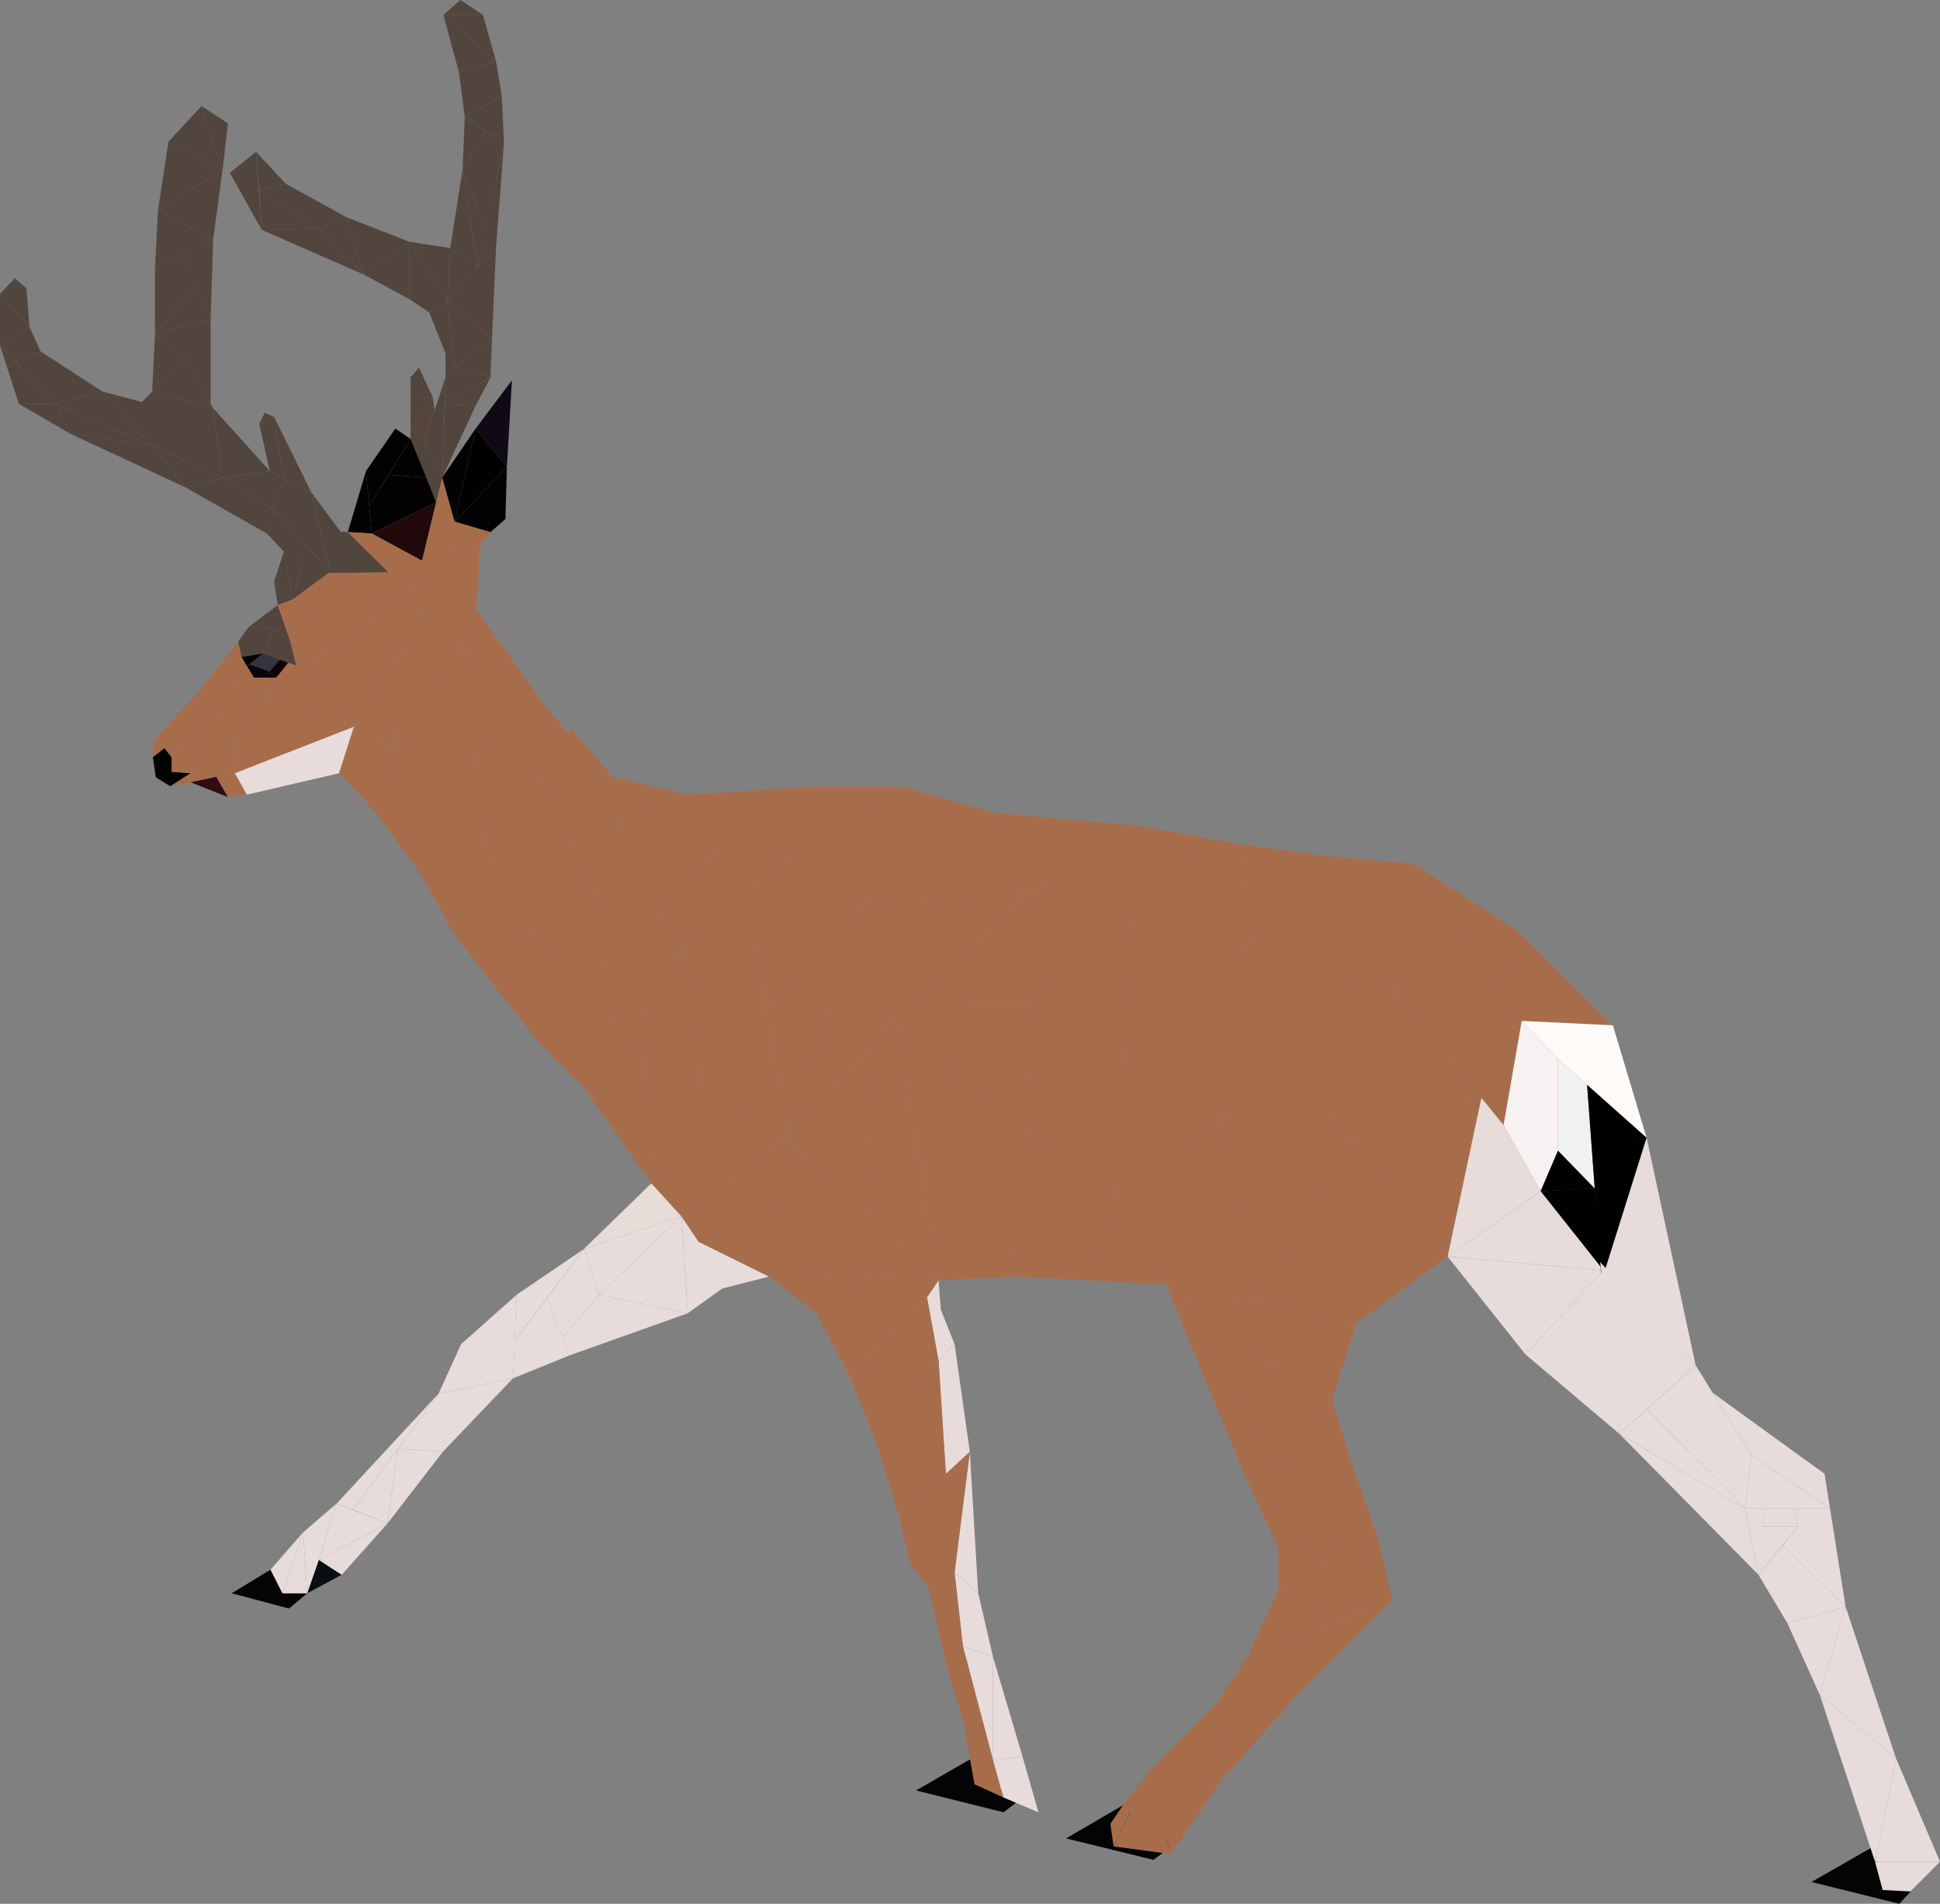 <svg xmlns="http://www.w3.org/2000/svg" viewBox="0 0 53.43 52.42"><rect x="0" y="0" width="53.43" height="52.42" fill="#808080" stroke="none"/><defs><style>.cls-1{fill:#52453d;}.cls-2{fill:#564538;}.cls-3{fill:#030102;}.cls-4{fill:#a76d4b;}.cls-5{fill:#22090c;}.cls-6{fill:#040202;}.cls-7{fill:#100a16;}.cls-8{fill:#020101;}.cls-9{fill:#010202;}.cls-10{fill:#33343d;}.cls-11{fill:#100408;}.cls-12{fill:#0a0609;}.cls-13{fill:#300d14;}.cls-14{fill:#e7dcda;}.cls-15{fill:#050404;}.cls-16{fill:#070f14;}.cls-17{fill:#e8dcd7;}.cls-18{fill:#f7f2f1;}.cls-19{fill:#fdfaf7;}.cls-20{fill:#010102;}.cls-21{fill:#f0f2ef;}</style></defs><title>hjort</title><g id="Layer_2" data-name="Layer 2"><g id="hjort"><polygon class="cls-1" points="11.68 12.18 12.27 10.39 12.18 13.15 11.68 12.18"/><polygon class="cls-1" points="13.1 11.17 12.18 13.15 12.25 11.13 13.1 11.17"/><polygon class="cls-1" points="13.51 10.39 13.1 11.17 12.25 11.13 13.51 10.39"/><polygon class="cls-1" points="12.32 8.28 12.52 10.09 12.27 10.39 12.27 9.73 11.82 8.6 12.32 8.28"/><polygon class="cls-1" points="13.55 9.33 13.51 10.39 12.52 10.09 13.55 9.33"/><polygon class="cls-1" points="12.32 8.28 13.55 9.33 12.52 10.09 12.32 8.28"/><polygon class="cls-1" points="12.25 11.13 13.51 10.39 12.52 10.09 12.27 10.39 12.25 11.13"/><polygon class="cls-1" points="13.66 6.83 13.55 9.33 12.32 8.28 13.66 6.83"/><polygon class="cls-1" points="13.88 3.95 13.66 6.83 13.16 7.37 13.88 3.95"/><polygon class="cls-1" points="12.21 0.41 12.68 0 13.3 0.41 12.21 0.41"/><polygon class="cls-1" points="13.66 1.68 12.21 0.41 13.3 0.41 13.66 1.68"/><polygon class="cls-1" points="13.88 3.95 13.82 2.65 12.8 3.23 13.88 3.95"/><polygon class="cls-1" points="13.66 1.68 13.82 2.65 12.8 3.23 12.64 1.99 13.66 1.68"/><polygon class="cls-1" points="12.21 0.41 12.64 1.99 13.66 1.68 12.21 0.41"/><polygon class="cls-1" points="12.8 3.23 12.74 4.67 13.38 3.62 12.8 3.23"/><polygon class="cls-1" points="13.16 7.37 12.74 4.67 13.39 6.31 13.16 7.37"/><polygon class="cls-1" points="12.4 6.83 12.74 4.67 13.16 7.37 12.4 6.83"/><polygon class="cls-1" points="12.32 8.28 12.4 6.83 13.16 7.37 12.32 8.28"/><polygon class="cls-1" points="6.33 4.76 7.05 4.18 7.21 6.33 6.33 4.76"/><polygon class="cls-1" points="7.87 5.06 7.05 4.18 7.14 5.25 7.87 5.06"/><polygon class="cls-1" points="12.4 6.83 11.28 6.66 12.32 8.28 12.4 6.83"/><polygon class="cls-1" points="10.02 7.56 11.28 6.66 11.28 8.24 10.02 7.56"/><polygon class="cls-1" points="12.32 8.28 11.28 6.66 11.28 8.24 11.82 8.6 12.32 8.28"/><polygon class="cls-1" points="7.14 5.25 8.8 6.29 7.21 6.33 7.14 5.25"/><polygon class="cls-1" points="9.54 5.98 7.87 5.06 7.14 5.25 8.8 6.29 9.54 5.98"/><polygon class="cls-1" points="10.02 7.56 9.54 5.98 11.28 6.66 10.02 7.56"/><polygon class="cls-1" points="8.8 6.29 10.02 7.56 9.54 5.98 8.8 6.29"/><polygon class="cls-1" points="7.21 6.33 10.02 7.56 8.8 6.29 7.21 6.33"/><polygon class="cls-2" points="11.31 11.8 11.92 10.94 11.97 11.29 11.68 12.18 11.31 11.8"/><polygon class="cls-1" points="11.31 10.94 11.31 11.8 11.92 10.94 11.31 10.94"/><polygon class="cls-1" points="11.31 10.39 11.54 10.12 11.92 10.94 11.31 10.94 11.31 10.39"/><polygon class="cls-1" points="12.74 4.67 13.38 3.62 13.88 3.95 13.39 6.31 12.74 4.67"/><polygon class="cls-1" points="8.57 13.55 7.55 11.48 7.82 13.2 8.57 13.55"/><polygon class="cls-1" points="7.14 11.66 7.29 11.37 7.55 11.48 7.14 11.66"/><polygon class="cls-1" points="7.43 12.97 7.14 11.66 7.55 11.48 7.82 13.2 7.43 12.97"/><polygon class="cls-1" points="4.64 3.9 5.55 2.92 6.13 4.67 4.64 3.9"/><polygon class="cls-1" points="6.28 3.4 6.13 4.67 5.55 2.92 6.28 3.4"/><polygon class="cls-1" points="4.64 3.9 4.35 5.79 6.13 4.67 4.64 3.9"/><polygon class="cls-1" points="5.87 6.6 6.13 4.67 4.35 5.79 5.87 6.6"/><polygon class="cls-1" points="4.27 7.37 5.87 6.6 4.35 5.79 4.27 7.37"/><polygon class="cls-1" points="4.19 10.78 5.07 9.82 5.87 11.24 4.19 10.78"/><polygon class="cls-1" points="5.03 7 5.8 8.81 5.87 6.6 5.03 7"/><polygon class="cls-1" points="4.27 7.37 4.27 9.18 5.4 7.86 5.03 7 4.27 7.37"/><polygon class="cls-1" points="5.8 8.81 4.27 9.18 5.4 7.86 5.8 8.81"/><polygon class="cls-1" points="5.8 8.81 5.8 11.12 5.07 9.82 4.27 9.18 5.8 8.81"/><polygon class="cls-1" points="0.73 7.94 0.81 9 0 8.09 0.41 7.66 0.73 7.94"/><polygon class="cls-1" points="0 9.51 0 8.09 0.81 9 0 9.51"/><polygon class="cls-1" points="0.52 11.12 0 9.51 1.52 11.12 0.52 11.12"/><polygon class="cls-1" points="0.81 9 1.12 9.68 0.41 9.94 0 9.51 0.81 9"/><polygon class="cls-1" points="2.82 10.78 1.12 9.68 0.41 9.94 1.52 11.12 2.82 10.78"/><polygon class="cls-1" points="4.19 12.27 2.82 10.78 1.52 11.12 4.19 12.27"/><polygon class="cls-1" points="0.52 11.12 1.93 11.94 1.52 11.12 0.52 11.12"/><polygon class="cls-1" points="4.19 10.78 4.19 12.27 2.82 10.78 3.91 11.07 4.19 10.78"/><polygon class="cls-1" points="5.87 11.24 6.13 13.16 4.19 12.27 4.19 10.78 5.87 11.24"/><polygon class="cls-1" points="1.93 11.94 4.19 12.27 1.52 11.12 1.93 11.94"/><polygon class="cls-1" points="5.11 13.42 1.93 11.94 4.19 12.27 5.11 13.42"/><polygon class="cls-1" points="7.43 12.97 6.13 13.16 5.87 11.24 7.43 12.97"/><polygon class="cls-1" points="5.11 13.42 6.13 13.16 4.19 12.27 5.11 13.42"/><polygon class="cls-1" points="8.57 13.55 9.38 14.64 9.1 15.74 8.57 13.55"/><polygon class="cls-1" points="6.13 13.16 7.43 12.97 7.82 13.2 7.55 14.04 6.13 13.16"/><polygon class="cls-1" points="9.1 15.74 7.55 14.04 7.82 13.2 8.57 13.55 9.1 15.74"/><polygon class="cls-1" points="7.35 14.69 5.11 13.42 6.13 13.16 7.55 14.04 7.35 14.69"/><polygon class="cls-1" points="9.1 15.74 8.06 16.51 8.44 15.02 9.1 15.74"/><polygon class="cls-1" points="7.82 15.19 8.06 16.51 7.55 16.01 7.82 15.19"/><polygon class="cls-1" points="7.35 14.69 7.82 15.19 8.06 16.51 8.44 15.02 7.55 14.04 7.35 14.69"/><polygon class="cls-3" points="9.58 14.65 10.08 12.97 10.24 14.69 9.58 14.65"/><polygon class="cls-3" points="10.89 11.8 10.08 12.97 10.17 13.93 11.31 12.09 10.89 11.8"/><polygon class="cls-4" points="11.25 16.25 12.32 15.19 11.62 15.44 10.7 15.76 11.25 16.25"/><polygon class="cls-4" points="12.18 13.15 11.62 15.44 12.32 15.19 12.52 14.36 12.18 13.15"/><polygon class="cls-1" points="11.31 12.09 11.31 11.8 11.68 12.18 12.18 13.15 12.01 13.83 11.31 12.09"/><polygon class="cls-3" points="10.7 13.08 11.74 13.15 11.31 12.09 10.7 13.08"/><polygon class="cls-3" points="10.24 14.69 12.01 13.83 11.74 13.15 10.7 13.08 10.17 13.93 10.24 14.69"/><polygon class="cls-5" points="11.62 15.44 10.24 14.69 12.01 13.83 11.62 15.44"/><polygon class="cls-1" points="9.58 14.65 10.7 15.76 9.05 15.78 9.38 14.64 9.58 14.65"/><polygon class="cls-4" points="11.62 15.44 10.7 15.76 9.58 14.65 10.24 14.69 11.62 15.44"/><polygon class="cls-4" points="13.19 16 13.19 15.09 12.32 15.19 13.19 16"/><polygon class="cls-6" points="12.18 13.15 13.1 11.8 12.52 14.36 12.18 13.15"/><polygon class="cls-4" points="13.19 15.09 13.51 14.65 12.52 14.36 12.32 15.19 13.19 15.09"/><polygon class="cls-7" points="13.1 11.8 14.1 10.47 13.96 12.86 13.1 11.8"/><polygon class="cls-8" points="12.52 14.36 13.96 12.86 13.1 11.8 12.52 14.36"/><polygon class="cls-3" points="13.92 14.29 13.96 12.86 12.52 14.36 13.51 14.65 13.92 14.29"/><polygon class="cls-4" points="9.05 15.78 8.8 16.75 8.06 16.51 9.1 15.74 9.05 15.78"/><polygon class="cls-1" points="7.55 16.01 7.65 16.66 8.06 16.51 7.55 16.01"/><polygon class="cls-1" points="8 17.67 7.65 16.66 6.84 17.27 7.55 17.31 8 17.67"/><polygon class="cls-1" points="7.25 17.99 7.55 17.31 6.84 17.27 6.56 17.67 6.65 18.09 7.25 17.99"/><polygon class="cls-1" points="8.16 18.33 7.25 17.99 7.55 17.31 8 17.67 8.16 18.33"/><polygon class="cls-4" points="8.8 16.75 8 17.67 7.65 16.66 8.06 16.51 8.8 16.75"/><polygon class="cls-4" points="6.65 18.09 6.39 18.89 6.28 18.68 5.48 19.03 6.56 17.67 6.65 18.09"/><polygon class="cls-4" points="6.01 19.69 6.39 18.89 6.28 18.68 5.48 19.03 5.68 19.58 6.01 19.69"/><polygon class="cls-4" points="4.21 20.85 4.53 20.6 4.53 20.06 4.21 20.42 4.21 20.85"/><polygon class="cls-4" points="5.48 19.03 4.53 20.06 5.68 19.58 5.48 19.03"/><polygon class="cls-9" points="4.21 20.85 4.29 21.4 4.69 21.65 5.25 21.29 4.73 21.25 4.73 20.85 4.53 20.6 4.21 20.85"/><polygon class="cls-4" points="4.53 20.06 4.53 20.6 4.73 20.85 5.68 19.58 4.53 20.06"/><polygon class="cls-4" points="6.01 19.69 5.68 19.58 4.73 20.85 6.01 19.69"/><polygon class="cls-4" points="5.25 21.29 5.43 20.21 4.73 20.85 4.73 21.25 5.25 21.29"/><polygon class="cls-3" points="6.65 18.09 6.8 18.35 7.25 17.99 6.65 18.09"/><polygon class="cls-10" points="7.71 18.16 7.42 18.49 6.88 18.29 7.25 17.99 7.71 18.16"/><polygon class="cls-11" points="7.94 18.25 7.61 18.66 7.42 18.49 7.71 18.16 7.94 18.25"/><polygon class="cls-12" points="6.8 18.35 6.99 18.66 7.61 18.66 7.42 18.49 6.88 18.29 6.8 18.35"/><polygon class="cls-4" points="6.39 18.89 6.65 18.09 6.99 18.66 6.39 18.89"/><polygon class="cls-4" points="9.05 15.78 10.6 16.7 10.34 17.05 8.8 16.75 9.05 15.78"/><polygon class="cls-4" points="11.25 16.25 10.6 16.7 9.05 15.78 10.7 15.76 11.25 16.25"/><polygon class="cls-4" points="8.16 18.33 8.58 18.09 10.34 17.05 8.8 16.75 8 17.67 8.16 18.33"/><polygon class="cls-4" points="10.74 17.82 8.58 18.09 10.34 17.05 10.74 17.82"/><polygon class="cls-4" points="9.75 20.01 10.39 19.19 10.24 18.68 10.98 18.09 10.74 17.82 8.58 18.09 9.75 20.01"/><polygon class="cls-4" points="7.61 18.66 7.94 18.25 8.16 18.33 8.58 18.09 8.86 18.55 7.61 18.66"/><polygon class="cls-4" points="6.99 18.66 7.42 19.15 7.61 18.66 6.99 18.66"/><polygon class="cls-4" points="6.39 18.89 6.99 18.66 7.42 19.15 6.39 18.89"/><polygon class="cls-4" points="6.01 19.69 7.42 19.15 6.39 18.89 6.01 19.69"/><polygon class="cls-4" points="5.25 21.29 6.47 20.46 5.43 20.21 5.25 21.29"/><polygon class="cls-4" points="6.01 19.69 6.47 20.46 5.43 20.21 6.01 19.69"/><polygon class="cls-4" points="11.25 16.25 11.56 16.82 11.4 17.63 10.98 18.09 10.74 17.82 10.34 17.05 10.6 16.7 11.25 16.25"/><polygon class="cls-4" points="13.19 16 11.25 16.25 12.32 15.19 13.19 16"/><polygon class="cls-4" points="13.1 16.75 13.19 16 11.25 16.25 11.56 16.82 13.1 16.75"/><polygon class="cls-4" points="14.96 19.36 13.1 16.75 12.76 17.83 14.96 19.36"/><polygon class="cls-4" points="11.56 16.82 12.76 17.83 13.1 16.75 11.56 16.82"/><polygon class="cls-4" points="10.98 18.09 12.76 17.83 11.56 16.82 11.4 17.63 10.98 18.09"/><polygon class="cls-4" points="10.82 20.6 10.98 18.09 10.24 18.68 10.39 19.19 10.82 20.6"/><polygon class="cls-4" points="7.42 19.15 7.61 18.66 8.86 18.55 9.75 20.01 7.42 19.15"/><polygon class="cls-4" points="6.47 20.46 7.42 19.15 6.01 19.69 6.47 20.46"/><polygon class="cls-4" points="9.75 20.01 6.47 20.46 7.42 19.15 9.75 20.01"/><polygon class="cls-4" points="10.39 19.19 10.82 20.6 9.75 20.01 10.39 19.19"/><polygon class="cls-4" points="6.47 20.46 6.47 21.29 5.25 21.29 6.47 20.46"/><polygon class="cls-4" points="4.69 21.65 6.47 21.29 5.25 21.29 4.69 21.65"/><polygon class="cls-13" points="6.28 21.95 5.25 21.54 5.96 21.39 6.28 21.95"/><polygon class="cls-4" points="6.47 21.29 6.8 21.88 6.28 21.95 5.96 21.39 6.47 21.29"/><polygon class="cls-4" points="9.75 20.01 6.47 21.29 6.47 20.46 9.75 20.01"/><polygon class="cls-14" points="9.34 21.29 9.75 20.01 6.47 21.29 6.8 21.88 9.34 21.29"/><polygon class="cls-4" points="10.82 20.6 9.34 21.29 9.75 20.01 10.82 20.6"/><polygon class="cls-4" points="10.34 22.36 10.82 20.6 9.34 21.29 10.34 22.36"/><polygon class="cls-4" points="12.76 17.83 10.82 20.6 10.98 18.09 12.76 17.83"/><polygon class="cls-4" points="14.92 19.32 14.32 19.68 12.76 17.83 14.92 19.32"/><polygon class="cls-4" points="10.82 20.6 11.62 24.11 10.34 22.36 10.82 20.6"/><polygon class="cls-4" points="12.76 17.83 13.1 20.94 14.17 19.29 12.76 17.83"/><polygon class="cls-4" points="10.82 20.6 12.76 17.83 13.1 20.94 10.82 20.6"/><polygon class="cls-4" points="13.27 23.17 13.1 20.94 10.82 20.6 11.34 22.9 13.27 23.17"/><polygon class="cls-4" points="11.34 22.9 11.62 24.11 12.5 25.72 13.27 23.17 11.34 22.9"/><polygon class="cls-4" points="15.74 20.07 16.87 21.39 14.72 21.34 15.74 20.07"/><polygon class="cls-4" points="17.05 22.68 16.87 21.39 14.72 21.34 17.05 22.68"/><polygon class="cls-4" points="16.38 24.52 17.05 22.68 14.72 21.34 16.38 24.52"/><polygon class="cls-4" points="13.27 23.17 16.38 24.52 14.72 21.34 13.27 23.17"/><polygon class="cls-4" points="14.72 25.67 13.27 23.17 12.5 25.72 14.72 25.67"/><polygon class="cls-4" points="16.38 24.52 14.72 25.67 13.27 23.17 16.38 24.52"/><polygon class="cls-4" points="14.82 28.69 14.72 25.67 12.5 25.72 14.82 28.69"/><polygon class="cls-4" points="17.76 29.52 18.94 26.01 17.83 27.5 17.76 29.52"/><polygon class="cls-4" points="16.38 24.52 16.87 28.18 17.76 29.52 17.83 27.5 16.38 24.52"/><polygon class="cls-4" points="18.26 25.11 17.22 26.26 17.83 27.5 18.65 26.4 18.26 25.11"/><polygon class="cls-4" points="17.05 22.68 18.26 25.11 17.22 26.26 16.38 24.52 17.05 22.68"/><polygon class="cls-4" points="18.94 21.88 17.05 22.68 16.87 21.39 18.94 21.88"/><polygon class="cls-4" points="18.65 26.4 19.71 23.38 18.26 25.11 18.65 26.4"/><polygon class="cls-4" points="17.05 22.68 18.94 21.88 19.71 23.38 18.26 25.11 17.05 22.68"/><polygon class="cls-4" points="22.4 21.66 19.71 23.38 18.94 21.88 22.4 21.66"/><polygon class="cls-4" points="14.72 25.67 16.38 24.52 16.87 28.18 14.72 25.67"/><polygon class="cls-4" points="14.82 28.69 16.08 29.95 17.76 29.52 16.87 28.18 14.72 25.67 14.82 28.69"/><polygon class="cls-4" points="14.17 19.29 13.1 20.94 13.27 23.17 14.72 21.34 14.17 19.29"/><polygon class="cls-4" points="14.9 19.29 15.91 20.53 14.72 21.36 14.17 19.31 14.9 19.29"/><polygon class="cls-4" points="17.76 29.52 17.94 32.58 16.08 29.95 17.76 29.52"/><polygon class="cls-4" points="10.7 15.76 11.62 15.44 12.32 15.19 11.25 16.25 10.7 15.76"/><polygon class="cls-1" points="4.27 9.18 4.19 10.78 5.07 9.82 4.27 9.18"/><polygon class="cls-4" points="22.4 21.66 24.85 21.66 21.68 23.57 19.71 23.38 22.4 21.66"/><polygon class="cls-4" points="18.65 26.4 18.94 26.01 21.68 23.57 19.71 23.38 18.65 26.4"/><polygon class="cls-4" points="17.76 29.52 18.94 26.01 19.24 29.75 17.76 29.52"/><polygon class="cls-4" points="21.68 23.57 19.24 29.75 18.94 26.01 21.68 23.57"/><polygon class="cls-4" points="17.94 32.58 19.24 29.75 17.76 29.52 17.94 32.58"/><polygon class="cls-15" points="7.45 43.22 7.78 43.87 8.46 43.87 7.96 44.29 6.38 43.87 7.45 43.22"/><polygon class="cls-15" points="26.86 48.36 27.36 49.3 28.42 49.3 27.64 49.9 25.23 49.3 26.86 48.36"/><polygon class="cls-15" points="30.99 49.67 31.49 50.62 32.55 50.62 31.77 51.21 29.36 50.62 30.99 49.67"/><polygon class="cls-15" points="51.53 50.88 52.03 51.82 53.08 51.59 52.31 52.42 49.89 51.82 51.53 50.88"/><polygon class="cls-14" points="8.35 42.19 7.45 43.22 7.78 43.87 8.35 42.19"/><polygon class="cls-14" points="8.46 43.87 8.35 42.19 7.78 43.87 8.46 43.87"/><polygon class="cls-16" points="9.41 43.36 8.46 43.87 8.78 42.95 9.41 43.36"/><polygon class="cls-14" points="9.27 41.4 8.78 42.95 8.46 43.87 8.35 42.19 9.27 41.4"/><polygon class="cls-14" points="10.67 41.95 9.41 43.36 8.78 42.95 10.67 41.95"/><polygon class="cls-14" points="9.27 41.4 10.67 41.95 8.78 42.95 9.27 41.4"/><polygon class="cls-14" points="12.08 38.37 9.72 41.57 9.27 41.4 12.08 38.37"/><polygon class="cls-14" points="10.67 41.95 10.96 39.89 9.72 41.57 10.67 41.95"/><polygon class="cls-14" points="12.2 39.97 10.67 41.95 10.96 39.89 12.2 39.97"/><polygon class="cls-14" points="14.13 37.95 12.2 39.97 10.96 39.89 12.08 38.37 14.13 37.95"/><polygon class="cls-14" points="14.23 35.65 14.13 37.95 12.08 38.37 12.7 37.01 14.23 35.65"/><polygon class="cls-14" points="16.08 34.39 14.23 35.65 14.17 36.92 16.08 34.39"/><polygon class="cls-17" points="17.94 32.58 16.08 34.39 18.77 33.49 17.94 32.58"/><polygon class="cls-14" points="14.13 37.95 15.66 37.33 15.08 35.72 14.17 36.92 14.13 37.95"/><polygon class="cls-14" points="16.08 34.39 16.5 35.65 15.48 36.84 15.08 35.72 16.08 34.39"/><polygon class="cls-14" points="18.77 33.49 16.5 35.65 16.08 34.39 18.77 33.49"/><polygon class="cls-14" points="21.18 35.15 19.24 34.19 18.77 33.49 18.94 36.16 19.89 35.48 21.18 35.15"/><polygon class="cls-14" points="16.5 35.65 18.77 33.49 18.94 36.16 16.5 35.65"/><polygon class="cls-14" points="15.66 37.33 18.94 36.16 16.5 35.65 15.48 36.84 15.66 37.33"/><polygon class="cls-14" points="28.6 49.9 28.16 48.36 27.35 48.47 27.63 49.49 28.6 49.9"/><polygon class="cls-4" points="26.84 49.13 26.52 47.36 27.35 48.47 27.63 49.49 26.84 49.13"/><polygon class="cls-14" points="28.16 48.36 27.35 45.63 27.35 48.47 28.16 48.36"/><polygon class="cls-14" points="26.52 45.33 27.35 48.47 27.35 45.63 26.52 45.33"/><polygon class="cls-4" points="26.06 45.84 26.52 45.33 27.35 48.47 26.52 47.36 26.06 45.84"/><polygon class="cls-14" points="26.29 43.3 26.52 45.33 27.35 45.63 26.94 43.86 26.29 43.3"/><polygon class="cls-14" points="26.71 39.97 26.94 43.86 26.29 43.3 26.71 39.97"/><polygon class="cls-4" points="26.06 45.84 25.58 43.74 26.29 43.3 26.52 45.33 26.06 45.84"/><polygon class="cls-4" points="24.77 41.78 25.07 43.05 25.58 43.74 26.29 43.3 24.77 41.78"/><polygon class="cls-4" points="26.71 39.97 24.77 41.78 26.29 43.3 26.71 39.97"/><polygon class="cls-14" points="25.85 35.25 25.53 35.72 25.85 37.47 26.29 37.01 25.91 36.06 25.85 35.25"/><polygon class="cls-14" points="26.71 39.97 26.29 37.01 25.85 37.47 26.05 40.58 26.71 39.97"/><polygon class="cls-4" points="24.77 41.78 26.05 40.58 25.85 37.47 24.77 41.78"/><polygon class="cls-4" points="21.18 35.15 22.48 36.16 24.1 35.02 21.18 35.15"/><polygon class="cls-4" points="25.53 35.72 24.1 35.02 22.48 36.16 23.38 37.86 25.53 35.72"/><polygon class="cls-4" points="25.85 37.47 25.53 35.72 23.38 37.86 25.85 37.47"/><polygon class="cls-4" points="24.1 39.62 25.85 37.47 23.38 37.86 24.1 39.62"/><polygon class="cls-4" points="24.77 41.78 24.1 39.62 25.85 37.47 24.77 41.78"/><polygon class="cls-4" points="25.85 35.25 24.1 35.02 25.53 35.72 25.85 35.25"/><polygon class="cls-4" points="20.79 25.81 21.68 31.33 19.24 29.75 20.79 25.81"/><polygon class="cls-4" points="17.94 32.58 19.24 29.75 21.68 31.33 17.94 32.58"/><polygon class="cls-4" points="18.77 33.49 21.68 31.33 17.94 32.58 18.77 33.49"/><polygon class="cls-4" points="21.18 35.15 21.68 31.33 18.77 33.49 19.24 34.19 21.18 35.15"/><polygon class="cls-4" points="24.1 35.02 21.68 31.33 21.18 35.15 24.1 35.02"/><polygon class="cls-4" points="21.68 23.57 23.68 24.89 27.38 22.38 24.85 21.66 21.68 23.57"/><polygon class="cls-4" points="20.79 25.81 21.12 27.81 23.68 24.89 21.68 23.57 20.79 25.81"/><polygon class="cls-4" points="21.68 31.33 23.68 24.89 21.12 27.81 21.68 31.33"/><polygon class="cls-4" points="25.73 23.49 28.21 24.67 27.38 22.38 25.73 23.49"/><polygon class="cls-4" points="23.68 24.89 28.21 24.67 25.73 23.49 23.68 24.89"/><polygon class="cls-4" points="23.3 26.11 24.65 28.11 22.4 29.02 23.3 26.11"/><polygon class="cls-4" points="23.68 24.89 28.21 24.67 24.65 28.11 23.3 26.11 23.68 24.89"/><polygon class="cls-4" points="21.68 31.33 24.65 28.11 22.4 29.02 21.68 31.33"/><polygon class="cls-4" points="25.85 35.25 21.68 31.33 24.1 35.02 25.85 35.25"/><polygon class="cls-4" points="30.58 50.22 30.94 49.69 31.66 48.77 30.67 50.84 30.58 50.22"/><polygon class="cls-4" points="32.24 51.05 30.67 50.84 31.66 48.77 32.24 51.05"/><polygon class="cls-4" points="33.68 48.98 32.24 51.05 31.66 48.77 33.68 48.98"/><polygon class="cls-4" points="33.5 46.9 33.68 48.98 31.66 48.77 33.5 46.9"/><polygon class="cls-4" points="34.35 45.63 33.5 46.9 33.68 48.98 34.35 45.63"/><polygon class="cls-4" points="35.68 46.72 33.68 48.98 34.35 45.63 35.68 46.72"/><polygon class="cls-4" points="38.35 44.07 35.68 46.72 34.35 45.63 38.35 44.07"/><polygon class="cls-4" points="35.21 43.74 34.35 45.63 37.16 44.53 35.21 43.74"/><polygon class="cls-4" points="37.97 42.41 37.16 44.53 38.35 44.07 37.97 42.41"/><polygon class="cls-4" points="35.21 43.74 37.97 42.41 37.16 44.53 35.21 43.74"/><polygon class="cls-4" points="37.16 40.07 37.97 42.41 36.48 43.13 37.16 40.07"/><polygon class="cls-4" points="34.26 40.58 35.21 42.63 35.21 43.74 36.48 43.13 34.26 40.58"/><polygon class="cls-4" points="37.16 40.07 34.26 40.58 36.48 43.13 37.16 40.07"/><polygon class="cls-4" points="32.11 35.37 34.26 40.58 35.21 40.42 32.11 35.37"/><polygon class="cls-4" points="36.69 38.55 37.16 40.07 35.21 40.42 36.69 38.55"/><polygon class="cls-4" points="37.36 36.44 36.69 38.55 35.03 37.49 37.36 36.44"/><polygon class="cls-4" points="35.21 40.42 36.69 38.55 35.03 37.49 33.94 38.35 35.21 40.42"/><polygon class="cls-4" points="32.11 35.37 35.03 37.49 33.94 38.35 32.11 35.37"/><polygon class="cls-4" points="37.36 36.44 35.03 37.49 32.11 35.37 37.36 36.44"/><polygon class="cls-4" points="21.68 31.33 23.77 29.07 23.98 33.49 21.68 31.33"/><polygon class="cls-4" points="24.65 28.11 25.85 35.25 23.98 33.49 23.77 29.07 24.65 28.11"/><polygon class="cls-4" points="28.21 24.67 31.32 22.73 27.38 22.38 28.21 24.67"/><polygon class="cls-4" points="24.65 28.11 26.21 29.55 26.97 25.87 24.65 28.11"/><polygon class="cls-4" points="28.21 24.67 28.21 27.56 26.62 27.56 26.97 25.87 28.21 24.67"/><polygon class="cls-4" points="34.28 23.27 28.21 24.67 31.32 22.73 34.28 23.27"/><polygon class="cls-4" points="36.58 23.57 34.28 23.27 34.37 26 36.58 23.57"/><polygon class="cls-4" points="28.21 24.67 34.37 26 34.28 23.27 28.21 24.67"/><polygon class="cls-4" points="28.21 27.56 31.24 25.32 28.21 24.67 28.21 27.56"/><polygon class="cls-4" points="26.21 29.55 25.38 32.41 24.65 28.11 26.21 29.55"/><polygon class="cls-4" points="28.21 27.56 28.31 31.16 26.21 29.55 26.62 27.56 28.21 27.56"/><polygon class="cls-4" points="31.24 25.32 30.89 29.07 28.21 27.56 31.24 25.32"/><polygon class="cls-4" points="28.31 31.16 30.78 32.89 30.89 29.07 28.21 27.56 28.31 31.16"/><polygon class="cls-4" points="25.38 32.41 26.21 29.55 28.31 31.16 27.92 34.6 25.38 32.41"/><polygon class="cls-4" points="25.85 35.25 28 35.15 27.92 34.6 25.38 32.41 25.85 35.25"/><polygon class="cls-4" points="28.31 31.16 27.92 34.6 30.13 34.6 30.78 32.89 28.31 31.16"/><polygon class="cls-4" points="28 35.15 32.11 35.37 30.13 34.6 27.92 34.6 28 35.15"/><polygon class="cls-4" points="34.37 26 30.89 29.07 31.24 25.32 34.37 26"/><polygon class="cls-4" points="33.68 30.79 34.37 26 30.89 29.07 33.68 30.79"/><polygon class="cls-4" points="30.78 32.89 33.68 30.79 30.89 29.07 30.78 32.89"/><polygon class="cls-4" points="32.11 35.37 30.78 32.89 30.13 34.6 32.11 35.37"/><polygon class="cls-4" points="33.68 30.79 32.11 35.37 30.78 32.89 33.68 30.79"/><polygon class="cls-4" points="34.62 35.88 33.68 30.79 32.11 35.37 34.62 35.88"/><polygon class="cls-4" points="41.91 28.11 41.41 30.98 38.45 27.34 41.91 28.11"/><polygon class="cls-4" points="41.74 25.59 41.91 28.11 44.42 28.23 41.74 25.59"/><polygon class="cls-4" points="38.94 23.79 41.74 25.59 41.91 28.11 38.94 23.79"/><polygon class="cls-4" points="36.58 23.57 38.94 23.79 38.45 27.34 36.58 23.57"/><polygon class="cls-4" points="41.91 28.11 38.94 23.79 38.45 27.34 41.91 28.11"/><polygon class="cls-4" points="34.37 26 38.45 27.34 36.58 23.57 34.37 26"/><polygon class="cls-4" points="33.68 30.79 35.52 29.46 38.45 27.34 34.37 26 33.68 30.79"/><polygon class="cls-4" points="40.8 30.23 35.32 29.55 38.45 27.34 40.8 30.23"/><polygon class="cls-4" points="33.68 30.79 37.23 31.33 35.52 29.46 33.68 30.79"/><polygon class="cls-4" points="34.62 35.88 37.23 31.33 33.68 30.79 34.62 35.88"/><polygon class="cls-4" points="37.36 36.44 39.87 34.6 34.62 35.88 37.36 36.44"/><polygon class="cls-4" points="37.23 31.33 39.87 34.6 34.62 35.88 37.23 31.33"/><polygon class="cls-4" points="40.8 30.23 37.23 31.33 35.52 29.46 40.8 30.23"/><polygon class="cls-4" points="39.87 34.6 40.8 30.23 37.23 31.33 39.87 34.6"/><polygon class="cls-14" points="42.43 32.8 39.87 34.6 40.8 30.23 41.41 30.98 42.43 32.8"/><polygon class="cls-18" points="41.91 28.11 42.91 29.16 42.91 31.68 42.43 32.8 41.41 30.98 41.91 28.11"/><polygon class="cls-19" points="44.42 28.23 45.35 31.33 42.91 29.16 41.91 28.11 44.42 28.23"/><polygon class="cls-20" points="42.43 32.8 44.16 34.98 43.92 32.72 43.44 32.74 42.43 32.8"/><polygon class="cls-20" points="42.91 31.68 43.92 32.72 42.43 32.8 42.91 31.68"/><polygon class="cls-21" points="43.71 29.87 43.92 32.72 42.91 31.68 42.91 29.16 43.71 29.87"/><polygon class="cls-14" points="39.87 34.6 44.16 34.98 42.43 32.8 39.87 34.6"/><polygon class="cls-14" points="42.01 37.29 44.16 34.98 39.87 34.6 42.01 37.29"/><polygon class="cls-20" points="45.35 31.33 44.11 35.27 43.71 29.87 45.35 31.33"/><polygon class="cls-14" points="46.7 37.59 45.35 31.33 44.22 34.93 46.7 37.59"/><polygon class="cls-14" points="42.01 37.29 44.16 34.98 44.6 39.48 42.01 37.29"/><polygon class="cls-14" points="46.7 37.59 44.6 39.48 44.07 34.75 46.7 37.59"/><polygon class="cls-14" points="48.06 41.53 44.6 39.48 45.35 38.81 48.06 41.53"/><polygon class="cls-14" points="48.43 43.36 48.06 41.53 44.6 39.48 48.43 43.36"/><polygon class="cls-14" points="46.7 37.59 48.23 40.07 48.06 41.53 45.35 38.81 46.7 37.59"/><polygon class="cls-14" points="50.4 41.53 48.23 40.07 47.17 38.35 50.25 40.58 50.4 41.53"/><polygon class="cls-14" points="48.06 41.53 48.23 40.07 50.4 41.53 48.06 41.53"/><polygon class="cls-14" points="48.56 42.03 48.56 41.53 49.41 41.53 49.52 42.03 48.56 42.03"/><polygon class="cls-14" points="48.43 43.36 49.52 42.03 48.56 42.03 48.56 41.53 48.06 41.53 48.43 43.36"/><polygon class="cls-14" points="50.4 41.53 50.83 44.24 49.1 42.55 49.52 42.03 49.41 41.53 50.4 41.53"/><polygon class="cls-14" points="48.43 43.36 49.23 44.7 50.83 44.24 49.1 42.55 48.43 43.36"/><polygon class="cls-14" points="50.12 46.67 49.23 44.7 50.83 44.24 50.12 46.67"/><polygon class="cls-14" points="52.22 48.42 50.83 44.24 50.12 46.67 52.22 48.42"/><polygon class="cls-14" points="51.64 51.26 52.22 48.42 50.12 46.67 51.64 51.26"/><polygon class="cls-14" points="53.43 51.26 52.22 48.42 51.64 51.26 53.43 51.26"/><polygon class="cls-14" points="52.62 52.08 53.43 51.26 51.64 51.26 51.85 52.04 52.62 52.08"/></g></g></svg>